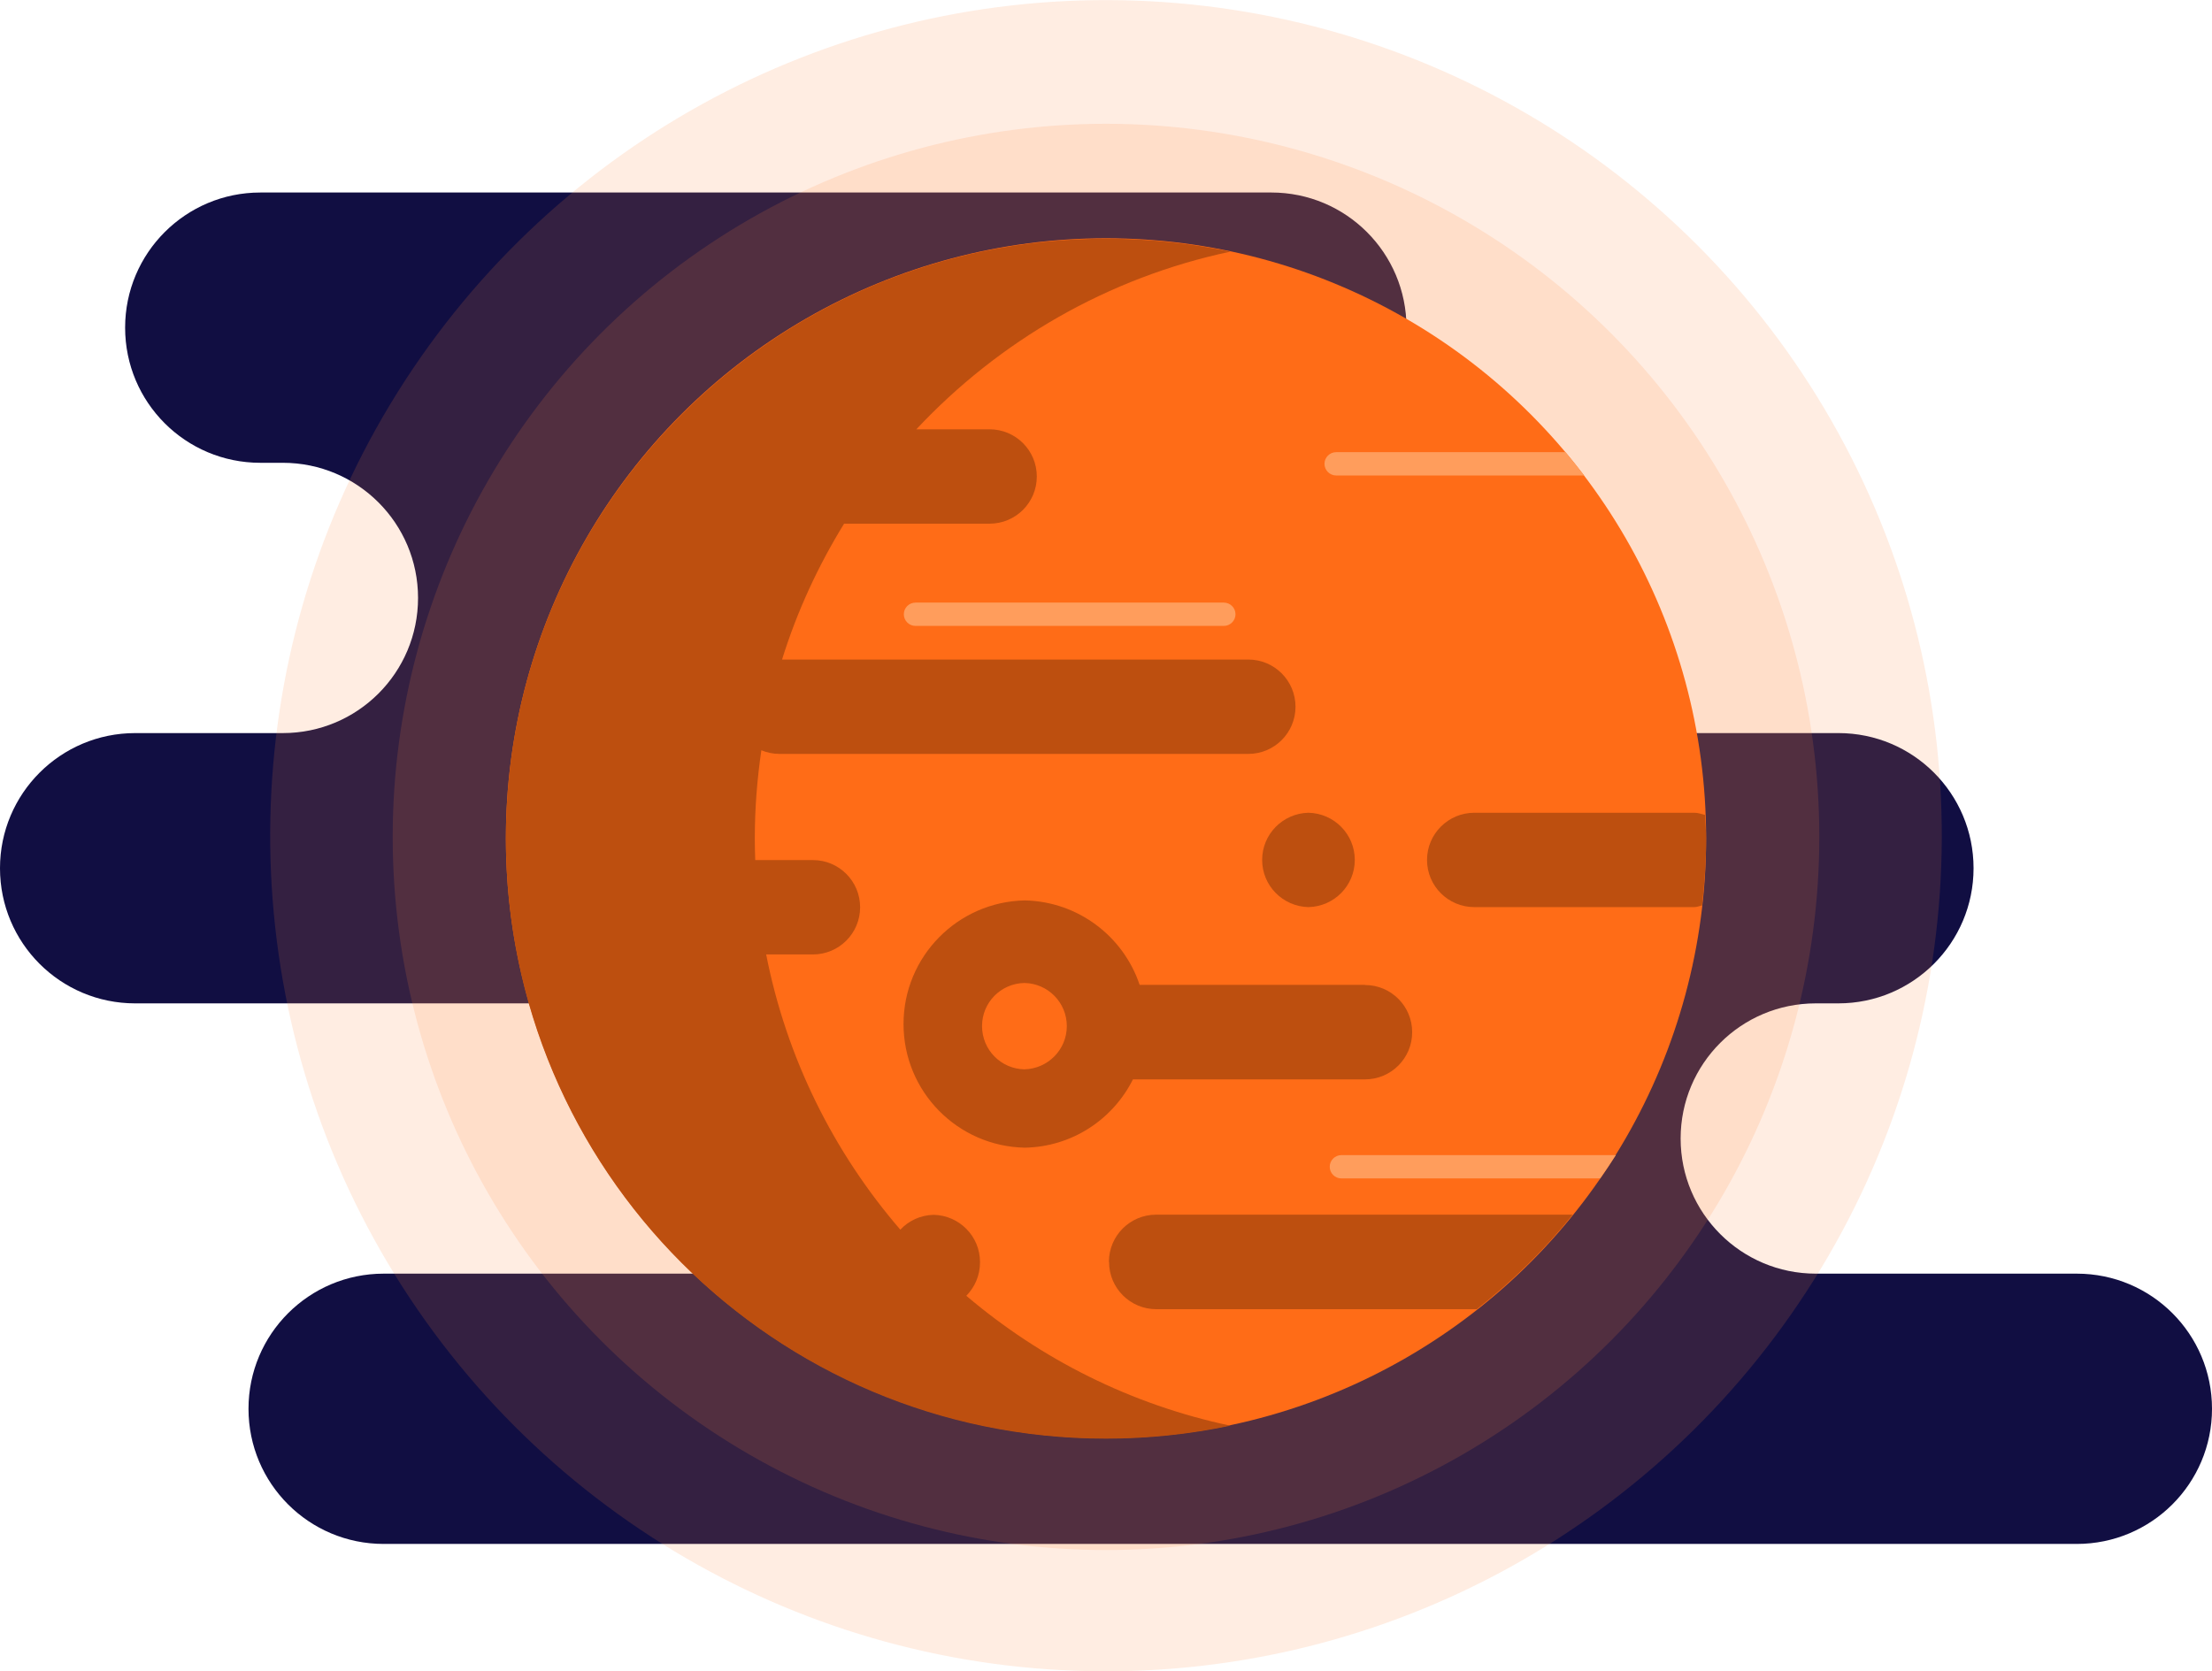 <?xml version="1.0" encoding="UTF-8"?>
<svg id="Layer_2" xmlns="http://www.w3.org/2000/svg" viewBox="0 0 151.86 114.77">
  <defs>
    <style>
      .cls-1 {
        fill: #ff6c17;
      }

      .cls-2 {
        fill: #bd4f0f;
      }

      .cls-3 {
        fill: none;
      }

      .cls-4 {
        fill: #ff8b3e;
        opacity: .15;
      }

      .cls-5 {
        fill: #110e42;
      }

      .cls-6 {
        fill: #ff9d5c;
      }
    </style>
  </defs>
  <g id="OBJECTS">
    <g>
      <path class="cls-5" d="M142.58,87.46h-17.92c-5.12,0-9.28-4.15-9.28-9.28s4.15-9.28,9.28-9.28h1.55c5.12,0,9.28-4.15,9.28-9.28s-4.15-9.28-9.28-9.28h-40.48c-5.12,0-9.28-4.15-9.28-9.28s4.15-9.28,9.28-9.28h1.55c5.12,0,9.28-4.15,9.28-9.28s-4.15-9.28-9.28-9.28H17.87c-5.12,0-9.28,4.15-9.28,9.28s4.15,9.28,9.28,9.28h1.55c5.12,0,9.28,4.15,9.28,9.28s-4.15,9.28-9.28,9.28h-10.14c-5.12,0-9.28,4.15-9.28,9.28s4.15,9.28,9.28,9.28h49.07c5.12,0,9.28,4.15,9.28,9.28s-4.15,9.28-9.28,9.28H26.34c-5.12,0-9.28,4.15-9.28,9.28s4.15,9.28,9.28,9.28h116.24c5.12,0,9.28-4.15,9.28-9.28s-4.15-9.28-9.28-9.28Z"/>
      <circle class="cls-4" cx="75.93" cy="57.38" r="57.38" transform="translate(17.05 132.16) rotate(-88.86)"/>
      <circle class="cls-4" cx="75.93" cy="57.47" r="48.97"/>
      <circle class="cls-1" cx="75.93" cy="57.56" r="41.2"/>
      <g>
        <path class="cls-2" d="M86.65,59.05c0,1.77,1.42,3.2,3.18,3.24,1.76-.04,3.18-1.47,3.18-3.24s-1.42-3.2-3.18-3.24c-1.76.04-3.18,1.47-3.18,3.24Z"/>
        <path class="cls-2" d="M89.9,62.3s-.04,0-.06,0c-.02,0-.04,0-.06,0h.13Z"/>
        <path class="cls-2" d="M89.9,55.81h-.13s.04,0,.06,0c.02,0,.04,0,.06,0Z"/>
        <path class="cls-2" d="M70.19,61.82c.06,0,.11,0,.17,0,.06,0,.11,0,.17,0h-.34Z"/>
        <path class="cls-2" d="M70.53,78.81c-.06,0-.11,0-.17,0-.06,0-.11,0-.17,0h.34Z"/>
        <path class="cls-2" d="M67.28,86.66c0-1.77-1.42-3.2-3.18-3.24-.91.02-1.72.41-2.29,1.02-4.57-5.3-7.81-11.77-9.21-18.9h3.21c1.79,0,3.24-1.45,3.24-3.24s-1.45-3.24-3.24-3.24h-3.96c-.02-.5-.03-.99-.03-1.49,0-2.06.16-4.08.45-6.05.38.16.81.25,1.25.25h32.18c1.79,0,3.24-1.45,3.24-3.24s-1.45-3.24-3.24-3.24h-32.01c1.03-3.31,2.48-6.44,4.26-9.33h9.99c1.79,0,3.24-1.45,3.24-3.24s-1.45-3.24-3.24-3.24h-5.03c5.67-6.06,13.14-10.42,21.56-12.2-2.76-.58-5.61-.89-8.54-.89-22.75,0-41.2,18.45-41.2,41.2s18.44,41.2,41.2,41.2c2.93,0,5.79-.31,8.54-.89-6.82-1.44-13.01-4.57-18.13-8.92.58-.59.94-1.39.94-2.29Z"/>
        <path class="cls-2" d="M64.04,83.42s.04,0,.07,0c.02,0,.04,0,.06,0h-.13Z"/>
        <path class="cls-2" d="M117.05,55.96c-.24-.06-.47-.15-.73-.15h-15.1c-1.79,0-3.25,1.45-3.25,3.24s1.45,3.24,3.25,3.24h15.1c.19,0,.35-.08.53-.11.17-1.52.28-3.06.28-4.63,0-.54-.06-1.07-.08-1.61Z"/>
        <path class="cls-2" d="M76.14,86.66c0,1.79,1.45,3.24,3.24,3.24h22.01c2.43-1.91,4.64-4.08,6.58-6.49h-28.6c-1.79,0-3.24,1.45-3.24,3.24Z"/>
        <path class="cls-2" d="M93.71,67.63h-15.47c-1.11-3.32-4.21-5.72-7.88-5.8-4.61.09-8.33,3.85-8.33,8.49s3.71,8.4,8.33,8.49c3.25-.06,6.05-1.95,7.42-4.69h15.93c1.79,0,3.24-1.45,3.24-3.24s-1.45-3.24-3.24-3.24ZM70.33,73.43s.04,0,.06,0h-.12s.04,0,.06,0c-1.61-.03-2.91-1.34-2.91-2.97s1.3-2.93,2.91-2.96c-.02,0-.04,0-.06,0h.12s-.04,0-.06,0c1.61.03,2.91,1.34,2.91,2.96s-1.3,2.93-2.91,2.97Z"/>
      </g>
      <path class="cls-3" d="M85.4,45.5s-.06,0-.09,0c-.03,0-.06,0-.09,0h.19Z"/>
      <g>
        <path class="cls-6" d="M107.47,31.05h-15.74c-.44,0-.8.36-.8.8s.36.8.8.8h17.03c-.42-.55-.85-1.08-1.29-1.61Z"/>
        <path class="cls-6" d="M110.94,79.32h-18.85c-.44,0-.8.36-.8.8s.36.8.8.8h17.77c.37-.53.73-1.06,1.08-1.61Z"/>
        <path class="cls-6" d="M84.02,41.38h-21.17c-.44,0-.8.36-.8.8s.36.8.8.8h21.17c.44,0,.8-.36.8-.8s-.36-.8-.8-.8Z"/>
      </g>
    </g>
  </g>
</svg>